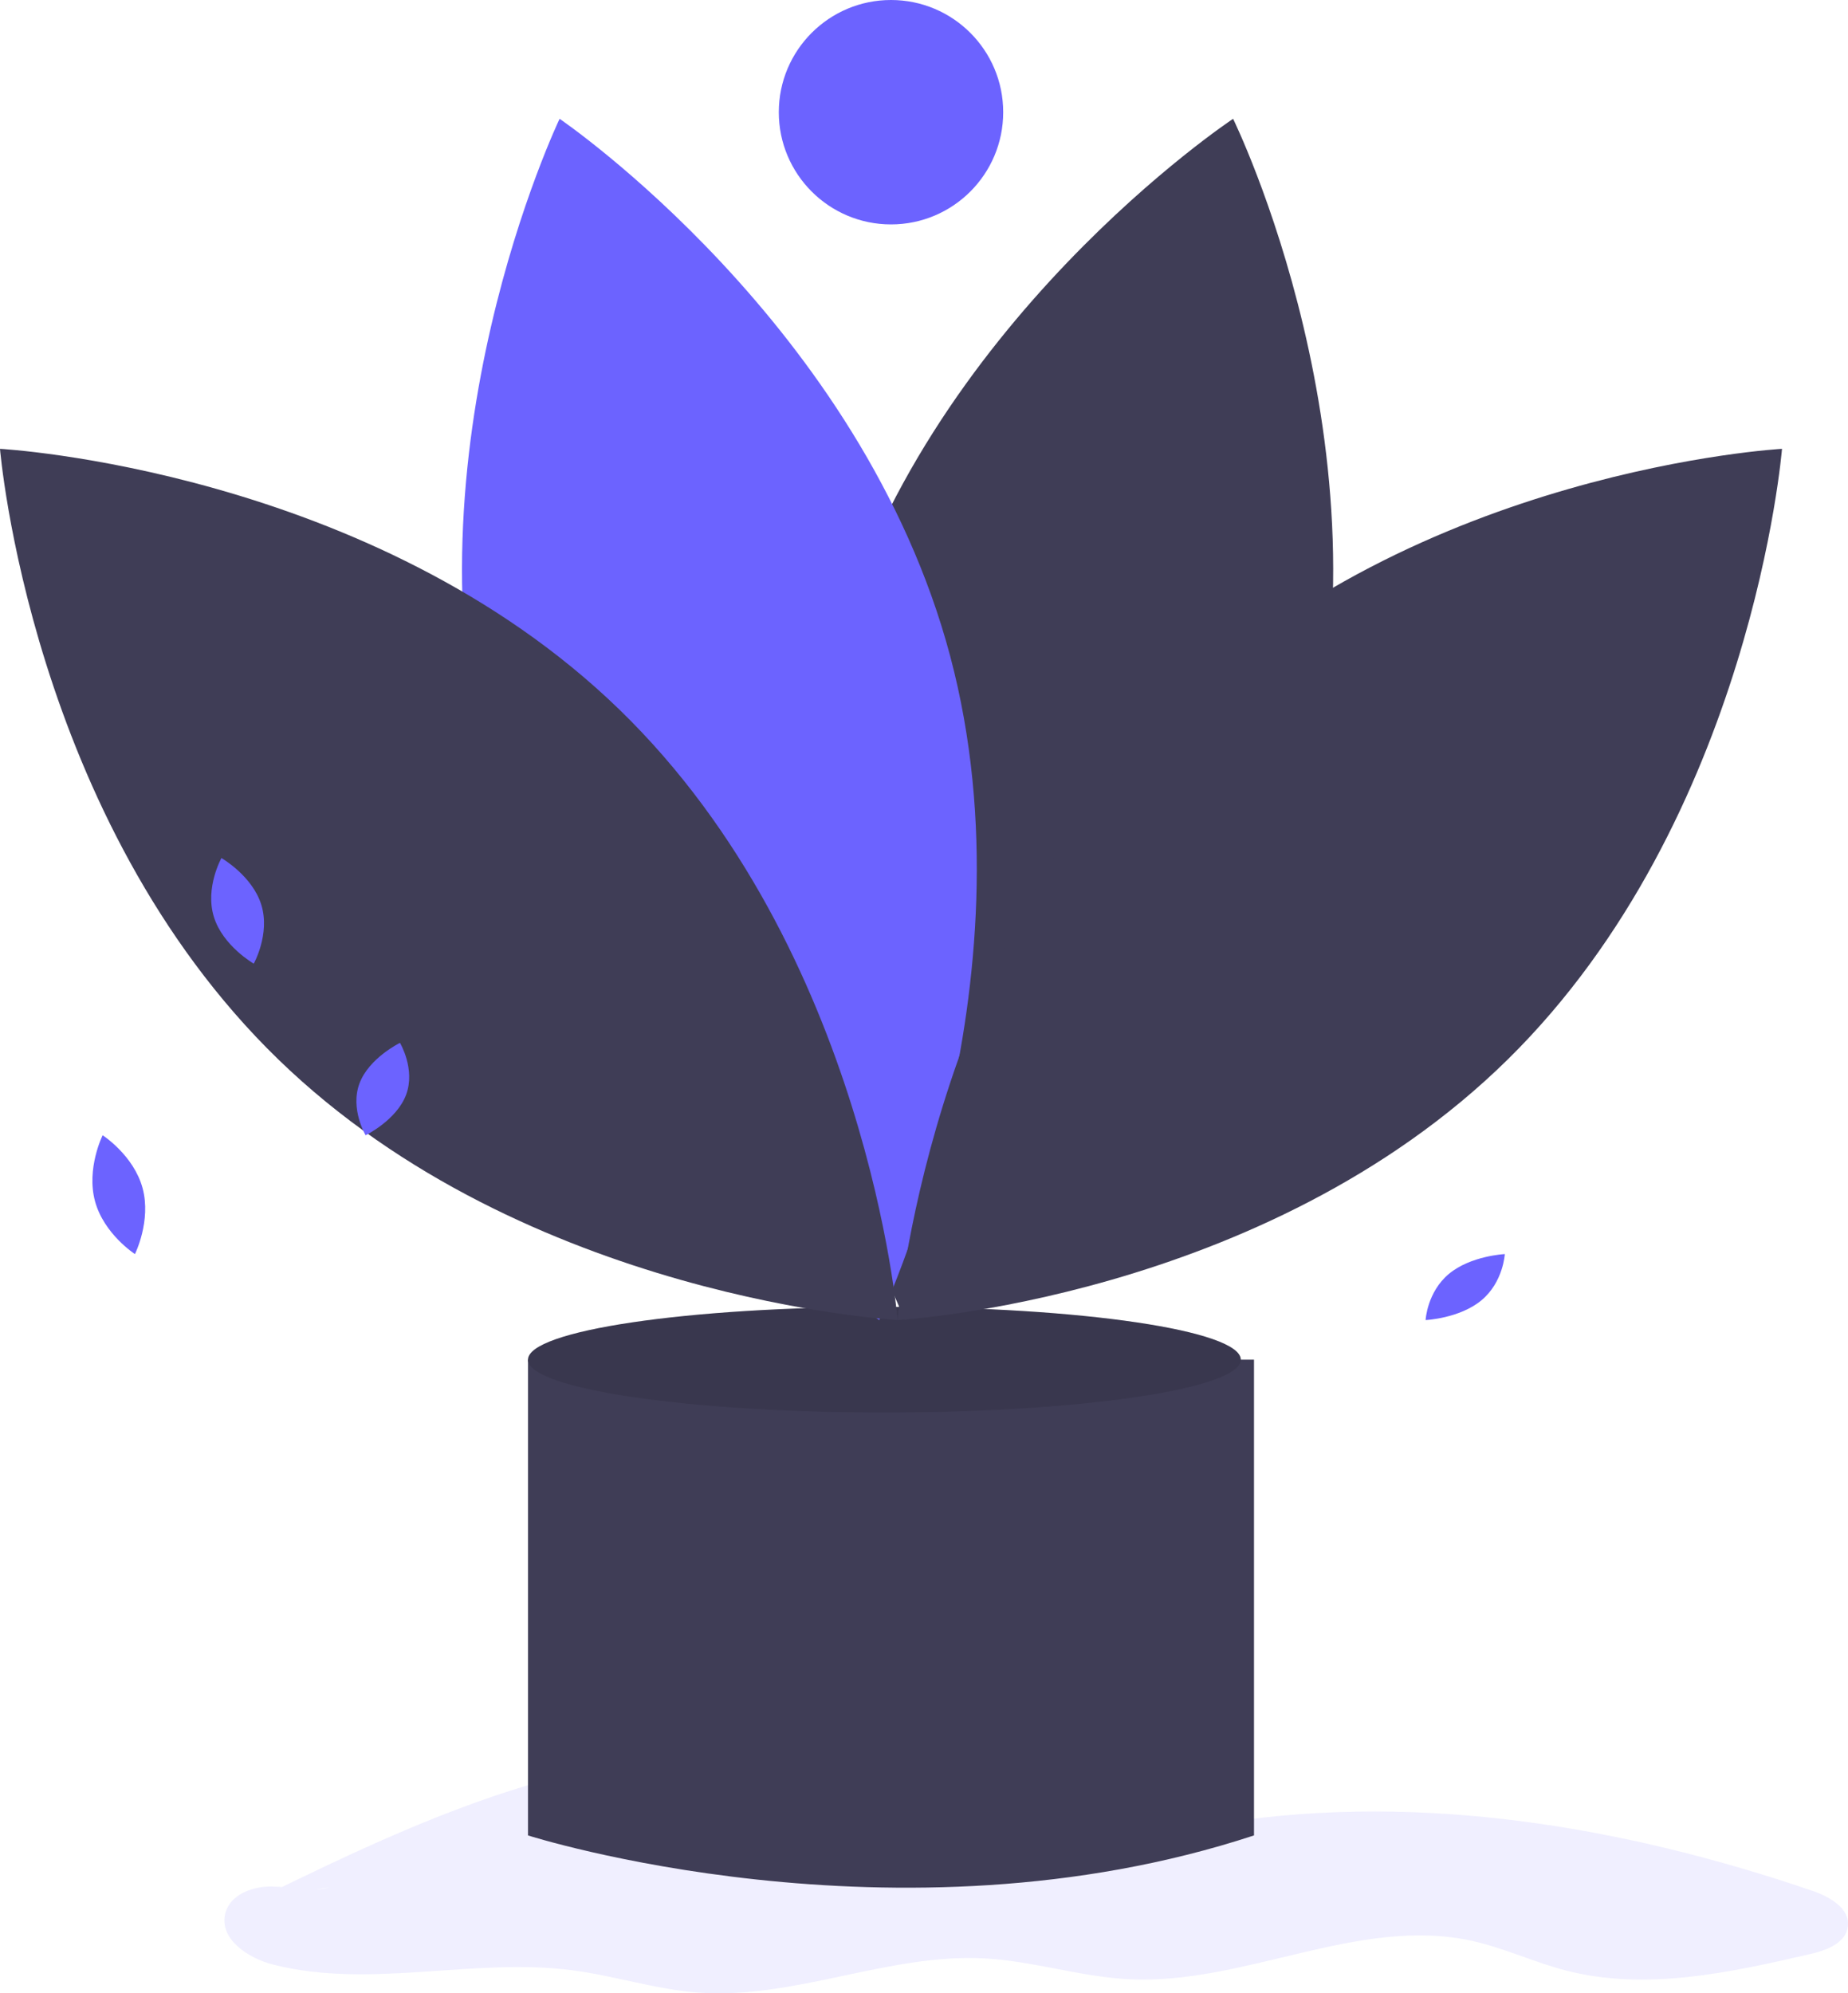<svg width="140" height="151" viewBox="0 0 140 151" fill="none" xmlns="http://www.w3.org/2000/svg">
<path opacity="0.1" d="M24.928 142.986C23.514 143.342 22.035 142.926 20.579 142.909C19.122 142.891 17.423 143.515 17.066 144.955C16.587 146.888 18.804 148.345 20.702 148.827C28.07 150.696 35.869 148.27 43.4 149.26C46.573 149.677 49.659 150.697 52.85 150.94C60.153 151.497 67.288 147.957 74.601 148.356C78.264 148.556 81.826 149.742 85.49 149.932C94.257 150.388 102.906 145.141 111.488 147.021C113.912 147.552 116.187 148.634 118.588 149.261C124.659 150.845 131.05 149.433 137.162 148.02C138.375 147.739 139.838 147.193 139.988 145.934C140.153 144.545 138.588 143.673 137.286 143.229C123.046 138.375 107.801 135.803 92.948 138.047C89.569 138.557 86.198 139.316 82.782 139.266C75.22 139.155 68.271 135.134 60.848 133.663C46.781 130.876 32.717 137.378 19.803 143.711" fill="#6C63FF"/>
<path d="M44.321 103H40V139.039C40 139.039 67.893 147.952 95 139.039V103H44.321Z" fill="#3F3D56"/>
<path d="M67 107C81.912 107 94 105.209 94 103C94 100.791 81.912 99 67 99C52.088 99 40 100.791 40 103C40 105.209 52.088 107 67 107Z" fill="#3F3D56"/>
<path opacity="0.1" d="M67 107C81.912 107 94 105.209 94 103C94 100.791 81.912 99 67 99C52.088 99 40 100.791 40 103C40 105.209 52.088 107 67 107Z" fill="black"/>
<path d="M98.929 59.308C92.072 84.437 68.584 100 68.584 100C68.584 100 56.213 74.821 63.071 49.692C69.928 24.563 93.416 9 93.416 9C93.416 9 105.787 34.179 98.929 59.308Z" fill="#3F3D56"/>
<path d="M37.019 59.308C43.705 84.437 66.606 100 66.606 100C66.606 100 78.667 74.821 71.981 49.692C65.295 24.563 42.394 9 42.394 9C42.394 9 30.333 34.179 37.019 59.308Z" fill="#6C63FF"/>
<path d="M46.929 53.758C65.706 71.983 68 100 68 100C68 100 39.849 98.468 21.071 80.242C2.294 62.017 0 34 0 34C0 34 28.151 35.532 46.929 53.758Z" fill="#3F3D56"/>
<path d="M88.761 53.758C70.26 71.983 68 100 68 100C68 100 95.737 98.468 114.239 80.242C132.74 62.017 135 34 135 34C135 34 107.263 35.532 88.761 53.758Z" fill="#3F3D56"/>
<path d="M67.5 17C72.194 17 76 13.194 76 8.5C76 3.806 72.194 0 67.5 0C62.806 0 59 3.806 59 8.5C59 13.194 62.806 17 67.5 17Z" fill="#6C63FF"/>
<path d="M16.2 69.447C16.876 71.656 19.224 73 19.224 73C19.224 73 20.476 70.762 19.8 68.553C19.124 66.344 16.776 65 16.776 65C16.776 65 15.524 67.238 16.2 69.447Z" fill="#6C63FF"/>
<path d="M27.232 82.076C26.512 84.01 27.698 86 27.698 86C27.698 86 30.049 84.856 30.768 82.924C31.488 80.99 30.302 79 30.302 79C30.302 79 27.951 80.144 27.232 82.076Z" fill="#6C63FF"/>
<path d="M109.766 96.501C108.109 97.882 108 100 108 100C108 100 110.577 99.879 112.234 98.499C113.891 97.118 114 95 114 95C114 95 111.423 95.121 109.766 96.501Z" fill="#6C63FF"/>
<path d="M7.2 91.003C7.876 93.488 10.223 95 10.223 95C10.223 95 11.476 92.483 10.8 89.997C10.124 87.512 7.776 86 7.776 86C7.776 86 6.524 88.517 7.2 91.003Z" fill="#6C63FF"/>
</svg>
